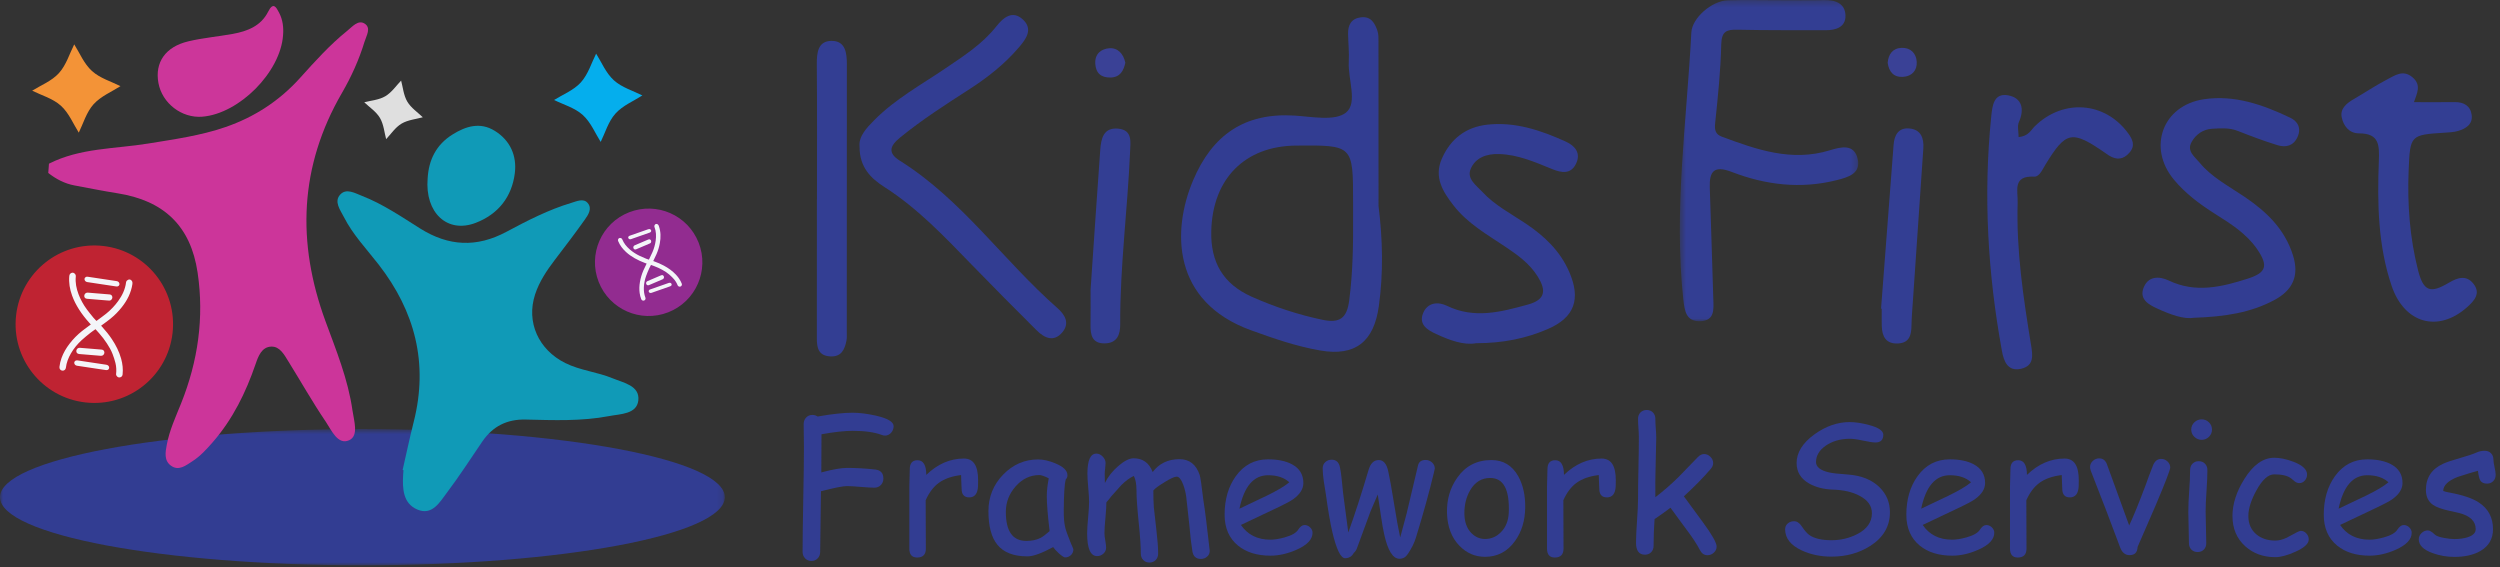 <?xml version="1.0" encoding="UTF-8"?>
<svg width="410px" height="93px" viewBox="0 0 410 93" version="1.1" xmlns="http://www.w3.org/2000/svg" xmlns:xlink="http://www.w3.org/1999/xlink">
    <rect x="0" y="0" width="410" height="93" fill="#333333" stroke="none"/>
    <!-- Generator: Sketch 55 (78076) - https://sketchapp.com -->
    <title>Group 101</title>
    <desc>Created with Sketch.</desc>
    <defs>
        <polygon id="path-1" points="0.49 0.29 29.754 0.29 29.754 52.97 0.49 52.97"></polygon>
        <polygon id="path-3" points="0 0.659 118.87 0.659 118.87 23 0 23"></polygon>
    </defs>
    <g id="Welcome" stroke="none" stroke-width="1" fill="none" fill-rule="evenodd">
        <g id="Group-101" transform="translate(0, -1)">
            <path d="M145.135,72.437 C144.961,72.437 144.778,72.399 144.585,72.321 C143.388,71.877 141.805,71.655 139.836,71.655 C139.198,71.655 138.453,71.701 137.599,71.793 C136.744,71.885 135.786,72.027 134.725,72.22 L134.696,78.475 C136.558,77.982 137.958,77.736 138.895,77.736 C140.381,77.736 141.921,77.823 143.513,77.997 C144.421,78.094 144.874,78.586 144.874,79.474 C144.874,79.908 144.734,80.268 144.454,80.553 C144.175,80.837 143.827,80.979 143.412,80.979 C142.91,80.979 142.157,80.936 141.153,80.85 C140.149,80.763 139.396,80.719 138.895,80.719 C138.238,80.719 136.819,80.999 134.638,81.559 L134.508,91.52 C134.508,91.935 134.372,92.285 134.102,92.57 C133.832,92.854 133.489,92.997 133.074,92.997 C132.659,92.997 132.314,92.854 132.039,92.57 C131.764,92.285 131.626,91.935 131.626,91.52 C131.626,89.619 131.662,86.764 131.735,82.956 C131.807,79.148 131.843,76.293 131.843,74.392 C131.843,73.967 131.836,73.328 131.822,72.473 C131.807,71.619 131.8,70.98 131.8,70.555 C131.8,70.13 131.932,69.773 132.198,69.483 C132.464,69.194 132.808,69.049 133.233,69.049 C133.552,69.049 133.837,69.136 134.088,69.31 C135.284,69.098 136.361,68.94 137.316,68.839 C138.272,68.738 139.112,68.687 139.836,68.687 C140.946,68.687 142.215,68.846 143.644,69.165 C145.584,69.609 146.554,70.188 146.554,70.902 C146.554,71.289 146.428,71.631 146.177,71.931 C145.897,72.269 145.55,72.437 145.135,72.437" id="Fill-1" fill="#323D92"></path>
            <path d="M160.396,80.763 C160.328,81.97 159.846,82.573 158.948,82.573 C158.118,82.573 157.703,82.095 157.703,81.139 C157.703,80.956 157.688,80.618 157.659,80.126 L157.616,78.909 C156.09,79.093 154.87,79.523 153.953,80.198 C153.093,80.825 152.379,81.772 151.81,83.036 L151.839,90.971 C151.839,91.945 151.361,92.433 150.405,92.433 C149.556,92.433 149.131,91.945 149.131,90.971 L149.131,80.806 C149.131,80.488 149.143,80.01 149.167,79.373 C149.191,78.736 149.204,78.258 149.204,77.939 C149.204,76.965 149.628,76.477 150.478,76.477 C151.424,76.477 151.901,77.279 151.911,78.881 C153.765,77.095 155.82,76.202 158.079,76.202 C158.861,76.202 159.445,76.496 159.831,77.085 C160.217,77.674 160.41,78.562 160.41,79.749 C160.41,80.251 160.405,80.589 160.396,80.763" id="Fill-3" fill="#323D92"></path>
            <path d="M171.675,82.355 C171.675,81.94 171.701,81.489 171.755,81.001 C171.807,80.514 171.887,79.995 171.993,79.445 C171.636,79.262 171.33,79.126 171.074,79.04 C170.818,78.953 170.613,78.909 170.459,78.909 C168.962,78.909 167.672,79.52 166.586,80.741 C165.5,81.962 164.957,83.369 164.957,84.961 C164.957,86.544 165.237,87.732 165.797,88.523 C166.356,89.315 167.196,89.71 168.316,89.71 C169.242,89.71 170.029,89.542 170.676,89.204 C171.023,89.021 171.51,88.653 172.138,88.104 C171.829,85.545 171.675,83.629 171.675,82.355 M174.686,92.418 C174.503,92.418 174.17,92.206 173.687,91.781 C173.253,91.385 172.929,91.033 172.717,90.724 C171.791,91.226 170.975,91.605 170.27,91.86 C169.566,92.116 168.977,92.244 168.504,92.244 C166.245,92.244 164.599,91.607 163.567,90.333 C162.592,89.136 162.104,87.302 162.104,84.831 C162.104,82.495 162.908,80.497 164.515,78.837 C166.122,77.177 168.041,76.347 170.27,76.347 C171.11,76.347 172.051,76.563 173.094,76.998 C174.406,77.539 175.063,78.19 175.063,78.953 C175.063,79.213 174.967,79.445 174.773,79.647 C174.677,80.015 174.602,80.618 174.549,81.458 C174.496,82.297 174.465,83.374 174.455,84.687 C174.445,85.883 174.527,86.829 174.701,87.524 C174.798,87.949 175.101,88.798 175.613,90.072 C175.68,90.246 175.792,90.502 175.946,90.84 L176.033,91.086 C176.033,91.472 175.898,91.791 175.628,92.042 C175.357,92.293 175.044,92.418 174.686,92.418" id="Fill-5" fill="#323D92"></path>
            <path d="M196.941,92.664 C196.149,92.664 195.686,92.244 195.551,91.404 C195.377,90.343 195.203,88.847 195.03,86.916 L194.537,82.428 C194.441,81.762 194.277,81.11 194.045,80.473 C193.717,79.604 193.359,79.17 192.974,79.17 C192.616,79.17 191.95,79.474 190.976,80.082 C190.049,80.642 189.441,81.091 189.151,81.429 C189.142,82.336 189.166,83.243 189.224,84.15 L189.658,88.017 C189.841,89.541 189.933,90.801 189.933,91.795 C189.933,92.22 189.8,92.57 189.535,92.845 C189.269,93.12 188.929,93.258 188.514,93.258 C188.099,93.258 187.759,93.12 187.493,92.845 C187.228,92.57 187.095,92.22 187.095,91.795 C187.095,90.627 186.977,88.902 186.74,86.619 C186.504,84.336 186.386,82.611 186.386,81.443 C186.386,80.42 186.241,79.623 185.951,79.054 C185.275,79.363 184.59,79.865 183.896,80.56 L182.187,82.471 C182.032,82.703 181.786,83.007 181.448,83.383 C181.448,83.962 181.395,84.816 181.289,85.946 C181.183,87.075 181.13,87.91 181.13,88.451 C181.13,88.74 181.175,89.146 181.268,89.667 C181.359,90.188 181.405,90.565 181.405,90.796 C181.405,91.192 181.258,91.525 180.963,91.795 C180.669,92.065 180.324,92.201 179.928,92.201 C178.837,92.201 178.292,90.96 178.292,88.48 C178.292,87.9 178.345,87.037 178.451,85.888 C178.557,84.739 178.61,83.875 178.61,83.296 C178.61,82.785 178.565,82.018 178.473,80.994 C178.381,79.971 178.336,79.199 178.336,78.678 C178.336,76.486 178.828,75.391 179.813,75.391 C180.189,75.391 180.534,75.555 180.848,75.883 C181.161,76.211 181.318,76.569 181.318,76.955 C181.318,77.138 181.294,77.423 181.246,77.809 C181.197,78.195 181.173,78.489 181.173,78.692 L181.202,80.212 C181.704,79.18 182.442,78.246 183.418,77.411 C184.392,76.576 185.222,76.158 185.908,76.158 C187.423,76.158 188.466,76.911 189.035,78.417 C189.566,77.712 190.198,77.184 190.932,76.831 C191.666,76.479 192.505,76.303 193.451,76.303 C195.064,76.303 196.164,77.172 196.753,78.909 C196.868,79.257 197.066,80.613 197.346,82.978 C197.616,84.638 197.964,87.404 198.389,91.274 C198.418,91.66 198.287,91.988 197.998,92.259 C197.708,92.529 197.356,92.664 196.941,92.664" id="Fill-7" fill="#323D92"></path>
            <path d="M207.959,78.938 C206.781,78.938 205.802,79.394 205.02,80.307 C204.238,81.219 203.654,82.592 203.268,84.426 L207.713,82.312 C209.46,81.462 210.705,80.724 211.448,80.097 C210.618,79.324 209.455,78.938 207.959,78.938 M208.35,92.128 C206.168,92.128 204.402,91.583 203.051,90.492 C201.574,89.286 200.835,87.597 200.835,85.425 C200.835,82.915 201.443,80.811 202.66,79.112 C203.982,77.259 205.749,76.332 207.959,76.332 C209.561,76.332 210.869,76.603 211.883,77.143 C213.128,77.809 213.751,78.832 213.751,80.212 C213.751,81.178 213.205,82.056 212.114,82.848 C211.632,83.195 210.608,83.736 209.045,84.469 L203.514,87.09 C204.054,87.891 204.728,88.494 205.534,88.899 C206.339,89.305 207.278,89.508 208.35,89.508 C209.016,89.508 209.798,89.382 210.695,89.131 C211.834,88.813 212.568,88.396 212.896,87.879 C213.224,87.363 213.577,87.105 213.953,87.105 C214.291,87.105 214.592,87.232 214.858,87.488 C215.124,87.744 215.256,88.041 215.256,88.378 C215.256,89.45 214.392,90.372 212.665,91.144 C211.188,91.8 209.75,92.128 208.35,92.128" id="Fill-9" fill="#323D92"></path>
            <path d="M235.163,78.504 C234.411,81.651 233.427,85.208 232.21,89.175 C231.94,90.053 231.491,90.956 230.864,91.882 C230.524,92.394 230.067,92.645 229.487,92.635 C228.436,92.616 227.614,91.308 227.026,88.712 C226.833,87.881 226.636,86.752 226.433,85.323 L225.954,82.095 L224.767,84.86 L222.567,90.84 C222.442,91.207 222.258,91.486 222.017,91.68 C221.727,92.239 221.264,92.529 220.627,92.548 C219.893,92.577 219.184,91.139 218.499,88.233 C218.151,86.737 217.804,84.711 217.456,82.152 L217.109,79.981 C216.983,79.112 216.921,78.383 216.921,77.795 C216.921,77.389 217.063,77.054 217.348,76.788 C217.632,76.523 217.977,76.39 218.383,76.39 C219.117,76.39 219.57,76.791 219.744,77.592 C219.87,78.161 219.971,78.866 220.048,79.706 L220.265,81.834 L221.12,88.335 C222.191,85.362 223.301,81.936 224.45,78.055 C224.767,76.983 225.323,76.448 226.114,76.448 C226.876,76.448 227.393,77.046 227.663,78.243 C227.915,79.373 228.227,81.11 228.604,83.456 C228.991,85.888 229.333,87.785 229.632,89.146 L230.69,85.208 L232.558,77.317 C232.702,76.728 233.116,76.433 233.802,76.433 C234.208,76.433 234.559,76.571 234.86,76.846 C235.159,77.121 235.308,77.452 235.308,77.838 C235.308,77.886 235.261,78.108 235.163,78.504" id="Fill-11" fill="#323D92"></path>
            <path d="M244.415,79.387 C242.996,79.377 241.891,80.053 241.1,81.414 C240.472,82.505 240.158,83.75 240.158,85.149 C240.158,86.549 240.54,87.64 241.303,88.422 C241.939,89.069 242.687,89.392 243.547,89.392 C244.551,89.392 245.414,89.025 246.139,88.291 C246.959,87.481 247.393,86.385 247.441,85.005 C247.576,81.269 246.567,79.397 244.415,79.387 M243.547,92.317 C241.925,92.317 240.53,91.718 239.362,90.521 C238.06,89.189 237.374,87.399 237.307,85.149 C237.248,82.968 237.799,81.047 238.957,79.387 C240.309,77.428 242.19,76.448 244.603,76.448 C246.534,76.448 247.996,77.331 248.99,79.097 C249.782,80.526 250.163,82.244 250.135,84.252 C250.105,86.395 249.546,88.224 248.455,89.739 C247.22,91.457 245.583,92.317 243.547,92.317" id="Fill-13" fill="#323D92"></path>
            <path d="M264.976,80.763 C264.908,81.97 264.425,82.573 263.528,82.573 C262.698,82.573 262.283,82.095 262.283,81.139 C262.283,80.956 262.268,80.618 262.24,80.126 L262.196,78.909 C260.67,79.093 259.45,79.523 258.533,80.198 C257.673,80.825 256.959,81.772 256.39,83.036 L256.418,90.971 C256.418,91.945 255.941,92.433 254.986,92.433 C254.136,92.433 253.711,91.945 253.711,90.971 L253.711,80.806 C253.711,80.488 253.723,80.01 253.747,79.373 C253.771,78.736 253.784,78.258 253.784,77.939 C253.784,76.965 254.208,76.477 255.058,76.477 C256.003,76.477 256.482,77.279 256.492,78.881 C258.344,77.095 260.401,76.202 262.66,76.202 C263.441,76.202 264.025,76.496 264.412,77.085 C264.797,77.674 264.991,78.562 264.991,79.749 C264.991,80.251 264.985,80.589 264.976,80.763" id="Fill-15" fill="#323D92"></path>
            <path d="M280.02,92.056 C279.49,92.056 279.08,91.776 278.79,91.216 C278.288,90.241 277.53,89.088 276.516,87.756 L273.954,84.266 C273.394,84.71 272.525,85.333 271.347,86.134 C271.241,87.63 271.188,89.088 271.188,90.507 C271.188,90.941 271.055,91.293 270.79,91.564 C270.524,91.834 270.184,91.969 269.769,91.969 C268.794,91.969 268.307,91.313 268.307,90 C268.307,89.199 268.362,87.999 268.473,86.402 C268.584,84.805 268.64,83.605 268.64,82.804 C268.64,81.337 268.662,79.66 268.705,77.772 C268.749,75.886 268.77,74.218 268.77,72.77 C268.77,72.336 268.749,71.824 268.705,71.235 C268.662,70.647 268.64,70.135 268.64,69.701 C268.64,69.266 268.772,68.914 269.038,68.643 C269.303,68.373 269.644,68.238 270.059,68.238 C270.474,68.238 270.814,68.373 271.08,68.643 C271.345,68.914 271.478,69.266 271.478,69.701 C271.478,70.144 271.501,70.668 271.55,71.271 C271.598,71.875 271.623,72.399 271.623,72.843 L271.521,77.505 C271.473,79.184 271.458,80.864 271.478,82.543 C272.791,81.539 274.055,80.439 275.271,79.242 L278.457,75.955 C278.775,75.627 279.118,75.463 279.485,75.463 C279.861,75.463 280.202,75.613 280.505,75.912 C280.809,76.211 280.961,76.559 280.961,76.954 C280.961,77.283 280.822,77.606 280.541,77.925 C279.354,79.314 277.892,80.806 276.155,82.398 L279.311,86.699 C280.788,88.716 281.526,90.029 281.526,90.637 C281.526,91.023 281.374,91.356 281.07,91.636 C280.766,91.916 280.416,92.056 280.02,92.056" id="Fill-17" fill="#323D92"></path>
            <path d="M292.761,87.857 C292.751,87.452 292.889,87.121 293.173,86.865 C293.458,86.61 293.808,86.482 294.223,86.482 C294.696,86.482 295.111,86.752 295.468,87.293 C295.96,88.026 296.4,88.524 296.785,88.784 C297.606,89.325 298.798,89.595 300.363,89.595 C301.859,89.595 303.248,89.272 304.532,88.625 C306.173,87.795 306.993,86.641 306.993,85.164 C306.993,83.948 306.303,82.987 304.923,82.283 C303.755,81.675 302.312,81.347 300.594,81.298 C299.069,81.24 297.771,80.907 296.699,80.299 C295.328,79.518 294.643,78.398 294.643,76.94 C294.643,75.222 295.617,73.653 297.568,72.234 C299.431,70.893 301.356,70.222 303.345,70.222 C304.281,70.222 305.338,70.381 306.516,70.7 C308.079,71.115 308.862,71.646 308.862,72.293 C308.862,73.142 308.427,73.566 307.558,73.566 C307.172,73.566 306.496,73.463 305.532,73.255 C304.566,73.048 303.818,72.949 303.286,72.959 C301.782,72.978 300.502,73.349 299.45,74.073 C298.368,74.817 297.828,75.719 297.828,76.781 C297.828,77.582 298.542,78.147 299.971,78.475 C300.502,78.601 301.53,78.716 303.055,78.822 C305.266,78.987 306.993,79.682 308.239,80.907 C309.377,82.027 309.948,83.393 309.948,85.005 C309.948,87.302 308.885,89.136 306.762,90.507 C304.918,91.694 302.781,92.288 300.348,92.288 C298.581,92.288 296.964,91.95 295.497,91.274 C293.701,90.444 292.789,89.305 292.761,87.857" id="Fill-19" fill="#323D92"></path>
            <path d="M319.764,78.938 C318.586,78.938 317.607,79.394 316.826,80.307 C316.043,81.219 315.459,82.592 315.074,84.426 L319.518,82.312 C321.265,81.462 322.51,80.724 323.254,80.097 C322.423,79.324 321.26,78.938 319.764,78.938 M320.156,92.128 C317.974,92.128 316.207,91.583 314.856,90.492 C313.379,89.286 312.641,87.597 312.641,85.425 C312.641,82.915 313.249,80.811 314.465,79.112 C315.787,77.259 317.554,76.332 319.764,76.332 C321.367,76.332 322.675,76.603 323.688,77.143 C324.933,77.809 325.556,78.832 325.556,80.212 C325.556,81.178 325.01,82.056 323.92,82.848 C323.437,83.195 322.414,83.736 320.85,84.469 L315.32,87.09 C315.86,87.891 316.534,88.494 317.339,88.899 C318.145,89.305 319.084,89.508 320.156,89.508 C320.822,89.508 321.603,89.382 322.501,89.131 C323.64,88.813 324.373,88.396 324.701,87.879 C325.03,87.363 325.382,87.105 325.759,87.105 C326.096,87.105 326.398,87.232 326.663,87.488 C326.929,87.744 327.062,88.041 327.062,88.378 C327.062,89.45 326.198,90.372 324.47,91.144 C322.993,91.8 321.555,92.128 320.156,92.128" id="Fill-21" fill="#323D92"></path>
            <path d="M340.904,80.763 C340.836,81.97 340.353,82.573 339.456,82.573 C338.626,82.573 338.211,82.095 338.211,81.139 C338.211,80.956 338.196,80.618 338.168,80.126 L338.124,78.909 C336.598,79.093 335.378,79.523 334.461,80.198 C333.601,80.825 332.887,81.772 332.318,83.036 L332.346,90.971 C332.346,91.945 331.869,92.433 330.914,92.433 C330.064,92.433 329.639,91.945 329.639,90.971 L329.639,80.806 C329.639,80.488 329.651,80.01 329.675,79.373 C329.699,78.736 329.712,78.258 329.712,77.939 C329.712,76.965 330.136,76.477 330.986,76.477 C331.931,76.477 332.41,77.279 332.42,78.881 C334.272,77.095 336.329,76.202 338.588,76.202 C339.369,76.202 339.953,76.496 340.34,77.085 C340.725,77.674 340.919,78.562 340.919,79.749 C340.919,80.251 340.913,80.589 340.904,80.763" id="Fill-23" fill="#323D92"></path>
            <path d="M350.561,90.709 C350.532,91.597 350.092,92.041 349.244,92.041 C348.539,92.041 348.027,91.626 347.708,90.796 L345.494,84.917 L342.915,78.271 C342.82,78.021 342.771,77.799 342.771,77.605 C342.771,77.21 342.92,76.872 343.22,76.592 C343.519,76.313 343.867,76.172 344.262,76.172 C344.841,76.172 345.256,76.467 345.507,77.056 L349.185,87.176 C349.91,85.632 350.822,83.393 351.921,80.458 C352.182,79.686 352.592,78.595 353.153,77.186 C353.452,76.568 353.876,76.259 354.426,76.259 C354.823,76.259 355.169,76.399 355.469,76.679 C355.768,76.959 355.918,77.292 355.918,77.678 C355.918,78.045 355.122,80.11 353.529,83.875 L350.561,90.709 Z" id="Fill-25" fill="#323D92"></path>
            <path d="M361.073,73.132 C360.609,73.132 360.209,72.968 359.871,72.639 C359.533,72.312 359.364,71.916 359.364,71.452 C359.364,70.989 359.533,70.593 359.871,70.265 C360.209,69.937 360.609,69.773 361.073,69.773 C361.536,69.773 361.934,69.937 362.267,70.265 C362.6,70.593 362.766,70.989 362.766,71.452 C362.766,71.916 362.6,72.312 362.267,72.639 C361.934,72.968 361.536,73.132 361.073,73.132 M361.724,84.889 C361.724,85.468 361.741,86.334 361.775,87.487 C361.808,88.641 361.826,89.507 361.826,90.087 C361.826,90.511 361.695,90.859 361.434,91.129 C361.174,91.4 360.832,91.534 360.407,91.534 C359.992,91.534 359.651,91.4 359.386,91.129 C359.12,90.859 358.988,90.511 358.988,90.087 C358.988,89.507 358.97,88.641 358.937,87.487 C358.903,86.334 358.886,85.468 358.886,84.889 C358.886,83.982 358.934,82.85 359.031,81.493 C359.128,80.137 359.176,79.006 359.176,78.098 C359.176,77.664 359.308,77.312 359.574,77.041 C359.84,76.771 360.179,76.636 360.594,76.636 C361.01,76.636 361.35,76.771 361.616,77.041 C361.881,77.312 362.013,77.664 362.013,78.098 C362.013,79.006 361.966,80.137 361.869,81.493 C361.772,82.85 361.724,83.982 361.724,84.889" id="Fill-27" fill="#323D92"></path>
            <path d="M373.161,92.374 C371.182,92.374 369.532,91.775 368.21,90.579 C366.819,89.325 366.125,87.668 366.125,85.612 C366.125,83.653 366.776,81.632 368.079,79.546 C369.527,77.23 371.158,76.072 372.974,76.072 C373.919,76.072 374.976,76.293 376.144,76.737 C377.621,77.308 378.359,78.001 378.359,78.823 C378.359,79.189 378.238,79.516 377.997,79.799 C377.756,80.085 377.457,80.228 377.099,80.228 C376.819,80.228 376.576,80.142 376.368,79.974 C376.161,79.805 375.961,79.638 375.767,79.475 C375.198,79.02 374.266,78.793 372.974,78.793 C371.988,78.793 371.014,79.671 370.049,81.428 C369.17,83.04 368.731,84.436 368.731,85.612 C368.731,86.888 369.165,87.891 370.034,88.624 C370.845,89.311 371.888,89.653 373.161,89.653 C373.74,89.653 374.358,89.499 375.015,89.189 L376.694,88.291 C376.984,88.138 377.191,88.061 377.317,88.061 C377.674,88.061 377.983,88.203 378.243,88.487 C378.504,88.772 378.635,89.097 378.635,89.465 C378.635,90.168 377.89,90.85 376.404,91.505 C375.101,92.085 374.02,92.374 373.161,92.374" id="Fill-29" fill="#323D92"></path>
            <path d="M388.22,78.938 C387.042,78.938 386.063,79.394 385.282,80.307 C384.499,81.219 383.915,82.592 383.53,84.426 L387.974,82.312 C389.721,81.462 390.966,80.724 391.71,80.097 C390.879,79.324 389.716,78.938 388.22,78.938 M388.612,92.128 C386.43,92.128 384.663,91.583 383.312,90.492 C381.835,89.286 381.097,87.597 381.097,85.425 C381.097,82.915 381.705,80.811 382.921,79.112 C384.243,77.259 386.01,76.332 388.22,76.332 C389.823,76.332 391.131,76.603 392.144,77.143 C393.389,77.809 394.012,78.832 394.012,80.212 C394.012,81.178 393.466,82.056 392.376,82.848 C391.893,83.195 390.87,83.736 389.306,84.469 L383.776,87.09 C384.316,87.891 384.99,88.494 385.795,88.899 C386.601,89.305 387.54,89.508 388.612,89.508 C389.278,89.508 390.059,89.382 390.957,89.131 C392.096,88.813 392.829,88.396 393.157,87.879 C393.486,87.363 393.838,87.105 394.215,87.105 C394.552,87.105 394.854,87.232 395.119,87.488 C395.385,87.744 395.518,88.041 395.518,88.378 C395.518,89.45 394.654,90.372 392.926,91.144 C391.449,91.8 390.011,92.128 388.612,92.128" id="Fill-31" fill="#323D92"></path>
            <path d="M407.868,80.313 C407.337,80.313 406.966,80.135 406.753,79.777 C406.608,79.526 406.483,79.005 406.377,78.214 C405.652,78.397 404.538,78.735 403.033,79.227 C401.478,79.845 400.697,80.608 400.687,81.515 C400.976,81.621 401.262,81.698 401.541,81.747 C403.762,82.143 405.411,82.688 406.493,83.383 C408.065,84.396 408.853,85.864 408.853,87.784 C408.853,89.358 408.173,90.545 406.81,91.346 C405.682,92.002 404.253,92.331 402.526,92.331 C401.262,92.331 400.055,92.118 398.906,91.693 C397.42,91.153 396.676,90.4 396.676,89.435 C396.676,89.049 396.829,88.711 397.132,88.421 C397.435,88.132 397.781,87.987 398.168,87.987 C398.466,87.987 398.853,88.219 399.325,88.682 C399.557,88.904 400.079,89.087 400.889,89.232 C401.536,89.348 402.082,89.406 402.526,89.406 C403.337,89.406 404.05,89.31 404.668,89.116 C405.565,88.836 406.014,88.393 406.014,87.784 C406.014,86.472 405.098,85.584 403.264,85.12 L401.759,84.787 C400.474,84.507 399.562,84.179 399.022,83.803 C398.24,83.262 397.849,82.447 397.849,81.355 C397.849,79.338 398.8,77.9 400.702,77.041 C401.281,76.78 402.207,76.469 403.481,76.107 C404.755,75.745 405.668,75.439 406.217,75.188 C406.613,75.014 407.043,74.927 407.507,74.927 C407.921,74.927 408.262,75.063 408.526,75.333 C408.793,75.603 408.925,75.955 408.925,76.39 C408.925,76.669 408.986,77.08 409.106,77.62 C409.226,78.161 409.288,78.571 409.288,78.851 C409.288,79.285 409.154,79.638 408.889,79.908 C408.623,80.178 408.284,80.313 407.868,80.313" id="Fill-33" fill="#323D92"></path>
            <path d="M221.27,50.276 C220.888,53.199 219.71,54.043 216.874,53.445 C212.87,52.601 209.048,51.338 205.311,49.676 C200.557,47.563 198.52,43.979 198.649,38.87 C198.865,30.318 204.149,24.944 212.564,24.874 C221.906,24.796 221.906,24.796 221.906,34.177 L221.906,36.283 C221.939,40.958 221.879,45.614 221.27,50.276 M226.078,34.766 C226.078,25.771 226.081,16.776 226.071,7.782 C226.071,7.201 226.081,6.584 225.898,6.048 C225.465,4.78 224.833,3.636 223.187,3.841 C221.601,4.039 221.061,5.1 221.085,6.551 C221.111,8.071 221.283,9.597 221.198,11.11 C221.037,13.99 222.712,17.881 220.744,19.462 C218.941,20.909 215.165,20.131 212.281,19.954 C204.08,19.45 198.798,23.156 195.658,30.602 C192.184,38.84 192.206,50.477 205.183,55.171 C208.913,56.52 212.632,57.813 216.543,58.484 C222.295,59.469 225.318,57.03 226.128,51.213 C226.891,45.738 226.762,40.255 226.078,34.766" id="Fill-35" fill="#323D92"></path>
            <g id="Group-39" transform="translate(275, 0.71)">
                <mask id="mask-2" fill="white">
                    <use xlink:href="#path-1"></use>
                </mask>
                <g id="Clip-38"></g>
                <path d="M16.442,0.315 C19.017,0.315 21.592,0.356 24.166,0.3 C26.044,0.26 27.625,0.878 27.658,2.864 C27.689,4.738 26.093,5.253 24.405,5.246 C19.601,5.226 14.796,5.274 9.996,5.162 C8.183,5.119 7.334,5.395 7.285,7.563 C7.187,11.879 6.736,16.192 6.284,20.491 C6.165,21.622 6.338,22.318 7.381,22.706 C13.103,24.835 18.849,26.854 25.073,24.942 C26.979,24.357 29.076,23.852 29.661,26.343 C30.233,28.78 28.049,29.373 26.19,29.841 C20.319,31.318 14.568,30.631 9.018,28.491 C6.15,27.385 5.31,28.328 5.405,31.065 C5.618,37.144 5.788,43.223 5.981,49.302 C6.035,50.971 6.253,52.873 3.881,52.966 C1.525,53.06 1.272,51.304 1.062,49.38 C-0.531,34.724 1.631,20.187 2.381,5.607 C2.504,3.23 5.739,0.422 8.354,0.335 C11.047,0.246 13.746,0.315 16.442,0.315" id="Fill-37" fill="#333E93" mask="url(#mask-2)"></path>
            </g>
            <path d="M359.713,53.12 C358.134,53.379 355.939,52.587 353.799,51.607 C352.372,50.953 350.844,50.1 351.531,48.236 C352.26,46.261 354.088,46.248 355.672,47.005 C360.075,49.111 364.357,48.062 368.617,46.703 C371.692,45.721 372.033,44.585 370.171,41.865 C368.41,39.292 365.795,37.675 363.226,36.047 C360.739,34.473 358.406,32.735 356.514,30.455 C352.155,25.208 354.654,18.297 361.417,17.279 C366.451,16.522 371.112,18.172 375.581,20.299 C376.841,20.898 377.467,22.027 376.775,23.508 C376.1,24.953 374.848,25.215 373.538,24.816 C371.317,24.14 369.136,23.312 366.972,22.463 C365.6,21.925 364.204,22.037 362.814,22.114 C361.305,22.199 360.122,23.024 359.414,24.303 C358.594,25.785 359.922,26.691 360.681,27.616 C362.721,30.102 365.586,31.561 368.19,33.333 C371.741,35.751 374.687,38.57 376.044,42.861 C377.126,46.283 375.959,48.598 373.053,50.173 C369.176,52.273 364.922,52.943 359.713,53.12" id="Fill-40" fill="#323D92"></path>
            <path d="M140.968,25.063 C140.788,23.375 142.101,21.991 143.422,20.662 C146.833,17.228 151.071,14.909 155.031,12.223 C158.035,10.185 161.092,8.242 163.386,5.34 C164.547,3.873 166.056,2.592 167.785,4.227 C169.47,5.82 168.25,7.43 167.061,8.816 C164.756,11.505 162.009,13.675 159.047,15.588 C155.12,18.123 151.183,20.636 147.555,23.607 C145.907,24.957 145.592,26.114 147.557,27.344 C157.74,33.716 164.533,43.716 173.394,51.505 C174.596,52.561 175.505,53.95 174.245,55.471 C172.84,57.167 171.3,56.454 170.026,55.189 C166.455,51.643 162.912,48.068 159.406,44.459 C154.921,39.842 150.52,35.164 145.022,31.658 C142.863,30.281 140.952,28.453 140.968,25.063" id="Fill-42" fill="#323D92"></path>
            <path d="M242.073,57.287 C240.064,57.653 237.756,56.808 235.518,55.772 C234.102,55.118 232.619,54.225 233.395,52.343 C234.119,50.595 235.833,50.44 237.288,51.147 C241.797,53.336 246.148,52.162 250.578,50.947 C253.465,50.154 253.595,48.636 252.207,46.383 C250.87,44.219 248.881,42.808 246.833,41.437 C243.826,39.424 240.642,37.619 238.375,34.69 C236.62,32.424 235.125,30.063 236.47,27.005 C237.913,23.728 240.435,21.82 243.952,21.441 C248.506,20.951 252.714,22.373 256.786,24.22 C258.324,24.917 259.312,26.122 258.464,27.861 C257.601,29.63 256.077,29.346 254.55,28.727 C251.749,27.591 248.982,26.36 245.867,26.262 C243.797,26.196 241.982,26.847 241.194,28.696 C240.498,30.329 242.138,31.425 243.123,32.49 C245.129,34.66 247.764,36.02 250.19,37.641 C253.261,39.694 255.862,42.141 257.36,45.605 C259.277,50.039 258.247,53.06 253.841,54.963 C250.291,56.497 246.518,57.284 242.073,57.287" id="Fill-44" fill="#323D92"></path>
            <path d="M331.052,23.483 C332.687,23.327 333.063,22.338 333.702,21.712 C338.348,17.154 345.226,17.655 349.018,22.86 C349.748,23.863 350.225,24.877 349.243,26.02 C348.227,27.204 347.089,27.281 345.823,26.472 C345.626,26.346 345.439,26.206 345.246,26.073 C339.772,22.306 338.839,22.474 335.453,27.998 C334.954,28.814 334.448,30.012 333.622,29.969 C330.013,29.782 330.955,32.28 330.897,34.222 C330.656,42.088 331.828,49.824 333.087,57.548 C333.366,59.261 333.637,60.991 331.447,61.481 C329.186,61.987 328.604,60.123 328.315,58.542 C325.992,45.831 325.248,33.037 326.558,20.153 C326.742,18.337 326.964,16.189 329.358,16.64 C331.576,17.057 332.06,18.868 331.097,21.025 C330.806,21.678 331.052,22.57 331.052,23.483" id="Fill-46" fill="#323D92"></path>
            <path d="M395.888,17.753 C398.168,17.753 400.38,17.775 402.592,17.745 C404.085,17.725 405.155,18.378 405.353,19.836 C405.564,21.383 404.406,22.106 403.1,22.483 C402.436,22.676 401.718,22.709 401.02,22.754 C395.282,23.123 395.253,23.117 395.017,28.971 C394.795,34.476 395.195,39.95 396.551,45.289 C397.444,48.8 398.567,49.182 401.613,47.369 C403.061,46.506 404.48,46.072 405.638,47.524 C406.915,49.127 405.748,50.364 404.58,51.4 C399.869,55.577 394.326,54.078 392.226,47.878 C389.985,41.263 389.869,34.342 390.128,27.456 C390.228,24.828 390.237,22.867 386.873,22.871 C385.212,22.873 384.299,21.583 384.033,20.196 C383.762,18.794 384.876,17.908 386.052,17.231 C387.866,16.186 389.605,15.004 391.46,14.046 C392.743,13.385 394.081,12.363 395.64,13.668 C397.185,14.961 396.354,16.354 395.888,17.753" id="Fill-48" fill="#333E93"></path>
            <path d="M133.983,33.678 C133.983,26.305 134.023,18.932 133.956,11.559 C133.939,9.626 134.141,7.7 136.406,7.705 C138.666,7.709 138.889,9.698 138.886,11.582 C138.867,26.212 138.876,40.842 138.873,55.471 C138.873,55.94 138.911,56.421 138.82,56.873 C138.526,58.34 137.97,59.566 136.132,59.448 C134.228,59.325 133.96,58.056 133.963,56.501 C133.982,48.893 133.972,41.285 133.972,33.678 L133.983,33.678 Z" id="Fill-50" fill="#333E93"></path>
            <path d="M308.493,51.62 C309.178,42.657 309.86,33.693 310.551,24.73 C310.673,23.157 311.348,21.918 313.106,22.066 C315.012,22.226 315.545,23.617 315.425,25.349 C314.858,33.625 314.291,41.9 313.728,50.176 C313.634,51.573 313.507,52.969 313.485,54.367 C313.461,55.912 313.175,57.226 311.296,57.328 C309.291,57.435 308.654,56.182 308.608,54.438 C308.584,53.502 308.603,52.565 308.603,51.628 C308.567,51.625 308.531,51.622 308.493,51.62" id="Fill-52" fill="#333E93"></path>
            <path d="M178.853,48.547 C179.374,40.946 179.885,33.263 180.441,25.583 C180.574,23.756 180.952,21.867 183.383,22.097 C185.741,22.32 185.405,24.231 185.334,25.867 C184.927,35.313 183.67,44.711 183.714,54.184 C183.722,55.85 183.232,57.258 181.226,57.314 C179.102,57.372 178.817,55.93 178.846,54.244 C178.878,52.376 178.853,50.507 178.853,48.547" id="Fill-54" fill="#333E93"></path>
            <path d="M184.555,11.286 C184.27,12.61 183.696,13.688 182.107,13.714 C180.587,13.738 179.716,13.01 179.625,11.431 C179.53,9.779 180.653,9.001 181.942,8.912 C183.331,8.817 184.244,9.828 184.555,11.286" id="Fill-56" fill="#3A4196"></path>
            <path d="M309.578,11.303 C309.694,9.913 310.388,8.902 311.862,8.847 C313.329,8.792 314.265,9.738 314.344,11.14 C314.423,12.573 313.537,13.529 312.067,13.607 C310.562,13.688 309.783,12.775 309.578,11.303" id="Fill-58" fill="#3A4196"></path>
            <g id="Group-62" transform="translate(0, 70.71)">
                <mask id="mask-4" fill="white">
                    <use xlink:href="#path-3"></use>
                </mask>
                <g id="Clip-61"></g>
                <path d="M118.87,11.829 C118.87,17.998 92.26,23 59.435,23 C26.61,23 -0.001,17.998 -0.001,11.829 C-0.001,5.66 26.61,0.659 59.435,0.659 C92.26,0.659 118.87,5.66 118.87,11.829" id="Fill-60" fill="#323D92" mask="url(#mask-4)"></path>
            </g>
            <path d="M8.03,27.843 C13.162,25.239 18.869,25.431 24.345,24.534 C28.616,23.835 32.9,23.25 37.012,21.827 C41.761,20.183 45.834,17.525 49.205,13.784 C51.65,11.072 54.09,8.348 56.947,6.051 C57.779,5.381 58.725,4.208 59.782,4.861 C60.922,5.565 60.092,6.837 59.782,7.852 C58.887,10.786 57.623,13.581 56.095,16.215 C49.09,28.287 48.642,40.772 53.385,53.695 C55.134,58.463 57.076,63.193 57.8,68.274 C58.044,69.99 58.875,72.458 57.274,73.193 C55.408,74.049 54.374,71.566 53.444,70.191 C51.257,66.962 49.334,63.556 47.275,60.24 C46.605,59.161 45.903,57.817 44.516,57.842 C42.926,57.87 42.353,59.437 41.931,60.668 C40.32,65.371 38.177,69.75 34.884,73.525 C33.873,74.683 32.84,75.822 31.55,76.647 C30.509,77.313 29.338,78.291 28.066,77.391 C26.865,76.542 27.117,75.174 27.362,73.884 C27.809,71.526 28.813,69.369 29.696,67.168 C32.47,60.251 33.503,53.075 32.409,45.712 C31.27,38.044 26.875,33.888 19.224,32.689 C16.882,32.322 14.556,31.845 12.223,31.413 C10.607,31.114 9.199,30.369 7.915,29.368 C7.953,28.86 7.992,28.351 8.03,27.843" id="Fill-63" fill="#CC359A"></path>
            <path d="M66.03,78.079 C66.635,75.439 67.191,72.787 67.855,70.16 C70.277,60.584 68.062,52.059 62.087,44.371 C60.113,41.831 57.863,39.486 56.395,36.587 C55.807,35.426 54.698,34.041 55.842,32.862 C56.829,31.846 58.226,32.678 59.396,33.136 C62.816,34.471 65.833,36.547 68.911,38.477 C73.585,41.407 78.177,41.627 83.07,39.008 C86.497,37.173 89.978,35.383 93.735,34.258 C94.612,33.995 95.681,33.492 96.37,34.278 C97.179,35.203 96.46,36.248 95.889,37.053 C94.322,39.264 92.674,41.416 91.029,43.572 C89.685,45.334 88.449,47.169 87.757,49.282 C86.267,53.83 88.312,58.355 92.715,60.542 C95.171,61.764 97.941,61.995 100.437,63.029 C102.237,63.776 104.968,64.237 104.683,66.686 C104.422,68.933 101.741,68.885 99.897,69.237 C95.372,70.103 90.778,69.912 86.205,69.806 C83.127,69.736 80.799,70.918 79.084,73.433 C77.175,76.233 75.338,79.087 73.301,81.79 C72.125,83.353 70.882,85.59 68.459,84.57 C66.097,83.576 65.986,81.157 66.115,78.873 C66.13,78.62 66.153,78.365 66.172,78.112 L66.03,78.079 Z" id="Fill-65" fill="#109AB7"></path>
            <path d="M46.421,6.786 C45.998,12.834 39.238,19.648 33.176,20.138 C29.805,20.41 26.591,17.94 25.982,14.608 C25.366,11.242 27.121,8.668 30.896,7.776 C33.281,7.212 35.748,6.999 38.167,6.561 C40.576,6.125 42.799,5.265 43.978,2.915 C44.817,1.24 45.308,2.199 45.768,3.075 C46.373,4.226 46.532,5.491 46.421,6.786" id="Fill-67" fill="#CC369A"></path>
            <path d="M70.133,30.273 C70.302,27.196 71.554,24.72 74.207,23.061 C76.399,21.69 78.728,20.973 81.125,22.447 C83.681,24.019 84.785,26.547 84.431,29.398 C83.946,33.296 81.7,36.14 77.996,37.555 C73.341,39.333 69.671,35.876 70.133,30.273" id="Fill-69" fill="#109AB7"></path>
            <path d="M19.753,15.129 C18.368,16.024 16.532,16.777 15.338,18.105 C14.162,19.414 13.638,21.303 12.92,22.752 C12.042,21.372 11.308,19.531 9.986,18.337 C8.678,17.153 6.777,16.621 5.276,15.872 C6.635,15.018 8.479,14.299 9.666,12.989 C10.87,11.661 11.425,9.749 12.173,8.275 C13.026,9.613 13.762,11.444 15.079,12.642 C16.384,13.829 18.275,14.379 19.753,15.129" id="Fill-71" fill="#F39337"></path>
            <path d="M105.347,16.653 C103.962,17.549 102.124,18.302 100.931,19.63 C99.755,20.938 99.231,22.828 98.513,24.276 C97.635,22.896 96.9,21.056 95.579,19.861 C94.272,18.677 92.371,18.145 90.87,17.397 C92.228,16.542 94.072,15.823 95.26,14.513 C96.463,13.185 97.019,11.273 97.766,9.799 C98.618,11.137 99.356,12.968 100.672,14.166 C101.978,15.354 103.868,15.903 105.347,16.653" id="Fill-73" fill="#05AEED"></path>
            <path d="M69.339,20.232 C68.253,20.535 66.901,20.653 65.851,21.277 C64.818,21.892 64.091,23.019 63.328,23.818 C63.035,22.739 62.93,21.389 62.311,20.34 C61.697,19.301 60.565,18.567 59.737,17.773 C60.797,17.492 62.148,17.398 63.189,16.784 C64.245,16.162 64.997,15.026 65.784,14.216 C66.069,15.263 66.177,16.608 66.793,17.658 C67.404,18.699 68.527,19.441 69.339,20.232" id="Fill-75" fill="#DFDFDF"></path>
            <path d="M114.582,40.809 C116.353,45.339 114.118,50.447 109.587,52.218 C105.058,53.99 99.95,51.753 98.179,47.224 C96.407,42.694 98.643,37.586 103.173,35.814 C107.703,34.043 112.811,36.28 114.582,40.809" id="Fill-77" fill="#922C90"></path>
            <path d="M108.05,38.06 C108.213,38.52 108.298,38.992 108.32,39.477 C108.341,39.95 108.297,40.417 108.213,40.883 C108.101,41.495 107.923,42.087 107.675,42.66 C107.518,43.025 107.335,43.38 107.165,43.739 C107.154,43.76 107.147,43.782 107.133,43.812 C107.19,43.833 107.242,43.85 107.294,43.87 C107.844,44.068 108.381,44.295 108.894,44.574 C109.616,44.965 110.28,45.435 110.842,46.032 C111.248,46.465 111.581,46.947 111.8,47.499 C111.858,47.647 111.844,47.782 111.734,47.9 C111.631,48.011 111.503,48.036 111.36,47.993 C111.259,47.962 111.177,47.903 111.139,47.804 C110.987,47.417 110.777,47.063 110.502,46.755 C110.269,46.492 110.012,46.245 109.747,46.013 C109.409,45.718 109.026,45.478 108.633,45.261 C108.213,45.029 107.779,44.824 107.327,44.657 C107.141,44.59 106.956,44.52 106.759,44.447 C106.656,44.651 106.549,44.839 106.463,45.036 C106.287,45.443 106.105,45.846 105.96,46.264 C105.75,46.864 105.619,47.484 105.593,48.123 C105.571,48.703 105.636,49.267 105.846,49.812 C105.921,50.008 105.828,50.212 105.642,50.283 C105.449,50.356 105.244,50.266 105.165,50.063 C105.039,49.743 104.953,49.413 104.905,49.072 C104.819,48.461 104.846,47.853 104.95,47.248 C105.061,46.593 105.249,45.961 105.514,45.352 C105.669,44.998 105.845,44.653 106.011,44.303 C106.021,44.282 106.033,44.263 106.051,44.228 C105.947,44.191 105.851,44.157 105.756,44.121 C105.184,43.907 104.627,43.66 104.097,43.356 C103.589,43.066 103.111,42.736 102.682,42.343 C102.125,41.834 101.671,41.251 101.383,40.551 C101.306,40.361 101.354,40.209 101.499,40.078 C101.55,40.059 101.599,40.039 101.649,40.02 C101.835,40.025 101.983,40.084 102.057,40.27 C102.314,40.907 102.739,41.423 103.25,41.876 C103.736,42.306 104.28,42.657 104.865,42.943 C105.224,43.117 105.594,43.269 105.963,43.425 C106.109,43.486 106.263,43.531 106.412,43.583 C106.431,43.553 106.445,43.535 106.455,43.514 C106.642,43.118 106.842,42.73 107.013,42.33 C107.267,41.734 107.44,41.115 107.531,40.475 C107.639,39.706 107.61,38.949 107.33,38.212 C107.306,38.148 107.302,38.062 107.324,37.998 C107.352,37.92 107.415,37.853 107.463,37.782 L107.613,37.724 C107.849,37.722 107.975,37.846 108.05,38.06" id="Fill-79" fill="#F4F5F9"></path>
            <path d="M108.388,48.486 C107.879,48.665 107.368,48.844 106.858,49.022 C106.698,49.077 106.561,49.051 106.463,48.949 C106.323,48.804 106.367,48.59 106.558,48.496 C106.581,48.485 106.606,48.476 106.63,48.467 C107.641,48.113 108.653,47.758 109.663,47.405 C109.85,47.34 110.004,47.374 110.097,47.5 C110.213,47.654 110.15,47.858 109.957,47.934 C109.84,47.981 109.719,48.02 109.599,48.062 C109.195,48.203 108.793,48.344 108.388,48.486" id="Fill-81" fill="#F4F5F9"></path>
            <path d="M107.542,47.286 C107.173,47.444 106.804,47.602 106.434,47.759 C106.234,47.844 106.05,47.762 105.981,47.562 C105.929,47.408 105.98,47.239 106.107,47.152 C106.14,47.129 106.175,47.109 106.211,47.094 C106.945,46.779 107.679,46.466 108.413,46.153 C108.539,46.099 108.662,46.092 108.775,46.191 C108.946,46.339 108.937,46.617 108.754,46.754 C108.718,46.781 108.676,46.801 108.635,46.819 C108.271,46.975 107.907,47.13 107.542,47.286" id="Fill-83" fill="#F4F5F9"></path>
            <path d="M105.034,39.677 C104.523,39.856 104.013,40.034 103.503,40.212 C103.346,40.267 103.212,40.244 103.113,40.148 C102.964,40.002 103.009,39.776 103.205,39.685 C103.229,39.675 103.254,39.665 103.279,39.656 C104.289,39.303 105.3,38.95 106.31,38.596 C106.44,38.55 106.566,38.546 106.68,38.631 C106.867,38.77 106.829,39.031 106.608,39.124 C106.577,39.137 106.544,39.148 106.512,39.159 C106.019,39.332 105.527,39.505 105.034,39.677" id="Fill-85" fill="#F4F5F9"></path>
            <path d="M105.448,41.407 C105.073,41.567 104.699,41.728 104.324,41.886 C104.125,41.97 103.949,41.888 103.882,41.686 C103.829,41.527 103.893,41.348 104.034,41.261 C104.054,41.249 104.076,41.238 104.098,41.229 C105.803,40.499 104.365,41.115 106.332,40.275 C106.44,40.229 106.545,40.225 106.648,40.294 C106.752,40.365 106.804,40.468 106.8,40.601 C106.794,40.737 106.737,40.843 106.622,40.901 C106.544,40.941 106.463,40.973 106.383,41.008 C106.071,41.141 105.76,41.274 105.448,41.407" id="Fill-87" fill="#F4F5F9"></path>
            <path d="M28.298,55.631 C27.491,62.716 21.093,67.806 14.007,66.999 C6.922,66.192 1.832,59.793 2.64,52.708 C3.447,45.623 9.845,40.533 16.93,41.34 C24.016,42.148 29.105,48.546 28.298,55.631" id="Fill-89" fill="#BF2332"></path>
            <path d="M21.713,47.593 C21.608,48.301 21.396,48.97 21.091,49.614 C20.795,50.241 20.418,50.818 19.99,51.362 C19.426,52.078 18.788,52.726 18.077,53.298 C17.623,53.663 17.142,53.998 16.674,54.347 C16.647,54.367 16.623,54.39 16.584,54.421 C16.644,54.486 16.699,54.545 16.754,54.605 C17.331,55.239 17.87,55.903 18.344,56.614 C19.013,57.616 19.551,58.68 19.871,59.839 C20.101,60.677 20.201,61.532 20.107,62.398 C20.081,62.628 19.972,62.793 19.747,62.871 C19.537,62.943 19.354,62.89 19.198,62.736 C19.088,62.627 19.025,62.493 19.041,62.339 C19.109,61.735 19.079,61.131 18.935,60.542 C18.813,60.041 18.65,59.546 18.464,59.064 C18.229,58.449 17.896,57.878 17.535,57.325 C17.15,56.737 16.727,56.174 16.255,55.649 C16.062,55.434 15.869,55.218 15.663,54.988 C15.392,55.18 15.123,55.351 14.876,55.549 C14.371,55.954 13.858,56.353 13.383,56.794 C12.699,57.429 12.105,58.144 11.634,58.955 C11.209,59.69 10.905,60.467 10.804,61.317 C10.768,61.62 10.507,61.822 10.217,61.787 C9.917,61.751 9.713,61.491 9.749,61.176 C9.805,60.674 9.92,60.187 10.091,59.712 C10.399,58.861 10.851,58.093 11.4,57.378 C11.993,56.607 12.67,55.914 13.431,55.307 C13.874,54.954 14.338,54.628 14.793,54.289 C14.82,54.268 14.85,54.25 14.895,54.219 C14.787,54.099 14.686,53.989 14.587,53.878 C13.992,53.208 13.44,52.507 12.96,51.75 C12.501,51.026 12.107,50.271 11.82,49.467 C11.447,48.426 11.257,47.358 11.365,46.254 C11.395,45.956 11.56,45.792 11.84,45.719 C11.918,45.729 11.996,45.738 12.073,45.747 C12.31,45.881 12.461,46.061 12.431,46.351 C12.327,47.352 12.525,48.314 12.877,49.251 C13.212,50.141 13.677,50.969 14.24,51.739 C14.585,52.211 14.962,52.662 15.333,53.116 C15.48,53.296 15.649,53.459 15.807,53.629 C15.851,53.603 15.882,53.589 15.91,53.568 C16.422,53.185 16.947,52.818 17.444,52.415 C18.18,51.819 18.829,51.135 19.385,50.367 C20.054,49.444 20.534,48.442 20.676,47.296 C20.688,47.197 20.742,47.084 20.814,47.016 C20.903,46.933 21.031,46.89 21.143,46.83 C21.221,46.839 21.298,46.848 21.376,46.857 C21.684,47.017 21.762,47.264 21.713,47.593" id="Fill-91" fill="#F4F5F9"></path>
            <path d="M15.01,61.339 C14.226,61.221 13.442,61.104 12.657,60.985 C12.413,60.947 12.253,60.818 12.196,60.62 C12.113,60.335 12.318,60.088 12.629,60.098 C12.667,60.099 12.705,60.105 12.744,60.11 C14.297,60.344 15.85,60.577 17.404,60.811 C17.689,60.854 17.865,61.004 17.901,61.233 C17.945,61.51 17.722,61.731 17.421,61.698 C17.237,61.678 17.053,61.646 16.869,61.618 C16.25,61.525 15.63,61.432 15.01,61.339" id="Fill-93" fill="#F4F5F9"></path>
            <path d="M14.735,59.204 C14.149,59.156 13.561,59.108 12.974,59.058 C12.657,59.03 12.475,58.799 12.523,58.493 C12.56,58.257 12.741,58.073 12.967,58.047 C13.026,58.04 13.084,58.038 13.142,58.043 C14.308,58.138 15.475,58.235 16.641,58.332 C16.84,58.349 17.004,58.424 17.083,58.629 C17.203,58.938 17.001,59.291 16.671,59.345 C16.605,59.355 16.538,59.352 16.472,59.347 C15.893,59.3 15.314,59.252 14.735,59.204" id="Fill-95" fill="#F4F5F9"></path>
            <path d="M16.697,47.622 C15.913,47.504 15.13,47.386 14.346,47.267 C14.104,47.231 13.947,47.109 13.884,46.916 C13.79,46.625 14.004,46.363 14.321,46.38 C14.359,46.382 14.398,46.388 14.436,46.393 C15.988,46.627 17.539,46.862 19.091,47.095 C19.292,47.124 19.458,47.205 19.547,47.393 C19.695,47.702 19.467,48.014 19.116,47.984 C19.067,47.979 19.017,47.972 18.967,47.964 C18.21,47.85 17.454,47.736 16.697,47.622" id="Fill-97" fill="#F4F5F9"></path>
            <path d="M16.048,50.149 C15.452,50.099 14.857,50.052 14.262,50 C13.946,49.972 13.776,49.746 13.827,49.438 C13.867,49.195 14.072,49.007 14.315,48.991 C14.35,48.989 14.385,48.989 14.42,48.993 C17.13,49.216 14.843,49.028 17.969,49.286 C18.14,49.301 18.28,49.368 18.365,49.528 C18.451,49.691 18.449,49.861 18.352,50.031 C18.252,50.202 18.105,50.299 17.916,50.297 C17.787,50.296 17.66,50.282 17.533,50.272 C17.038,50.231 16.543,50.19 16.048,50.149" id="Fill-99" fill="#F4F5F9"></path>
        </g>
    </g>
</svg>